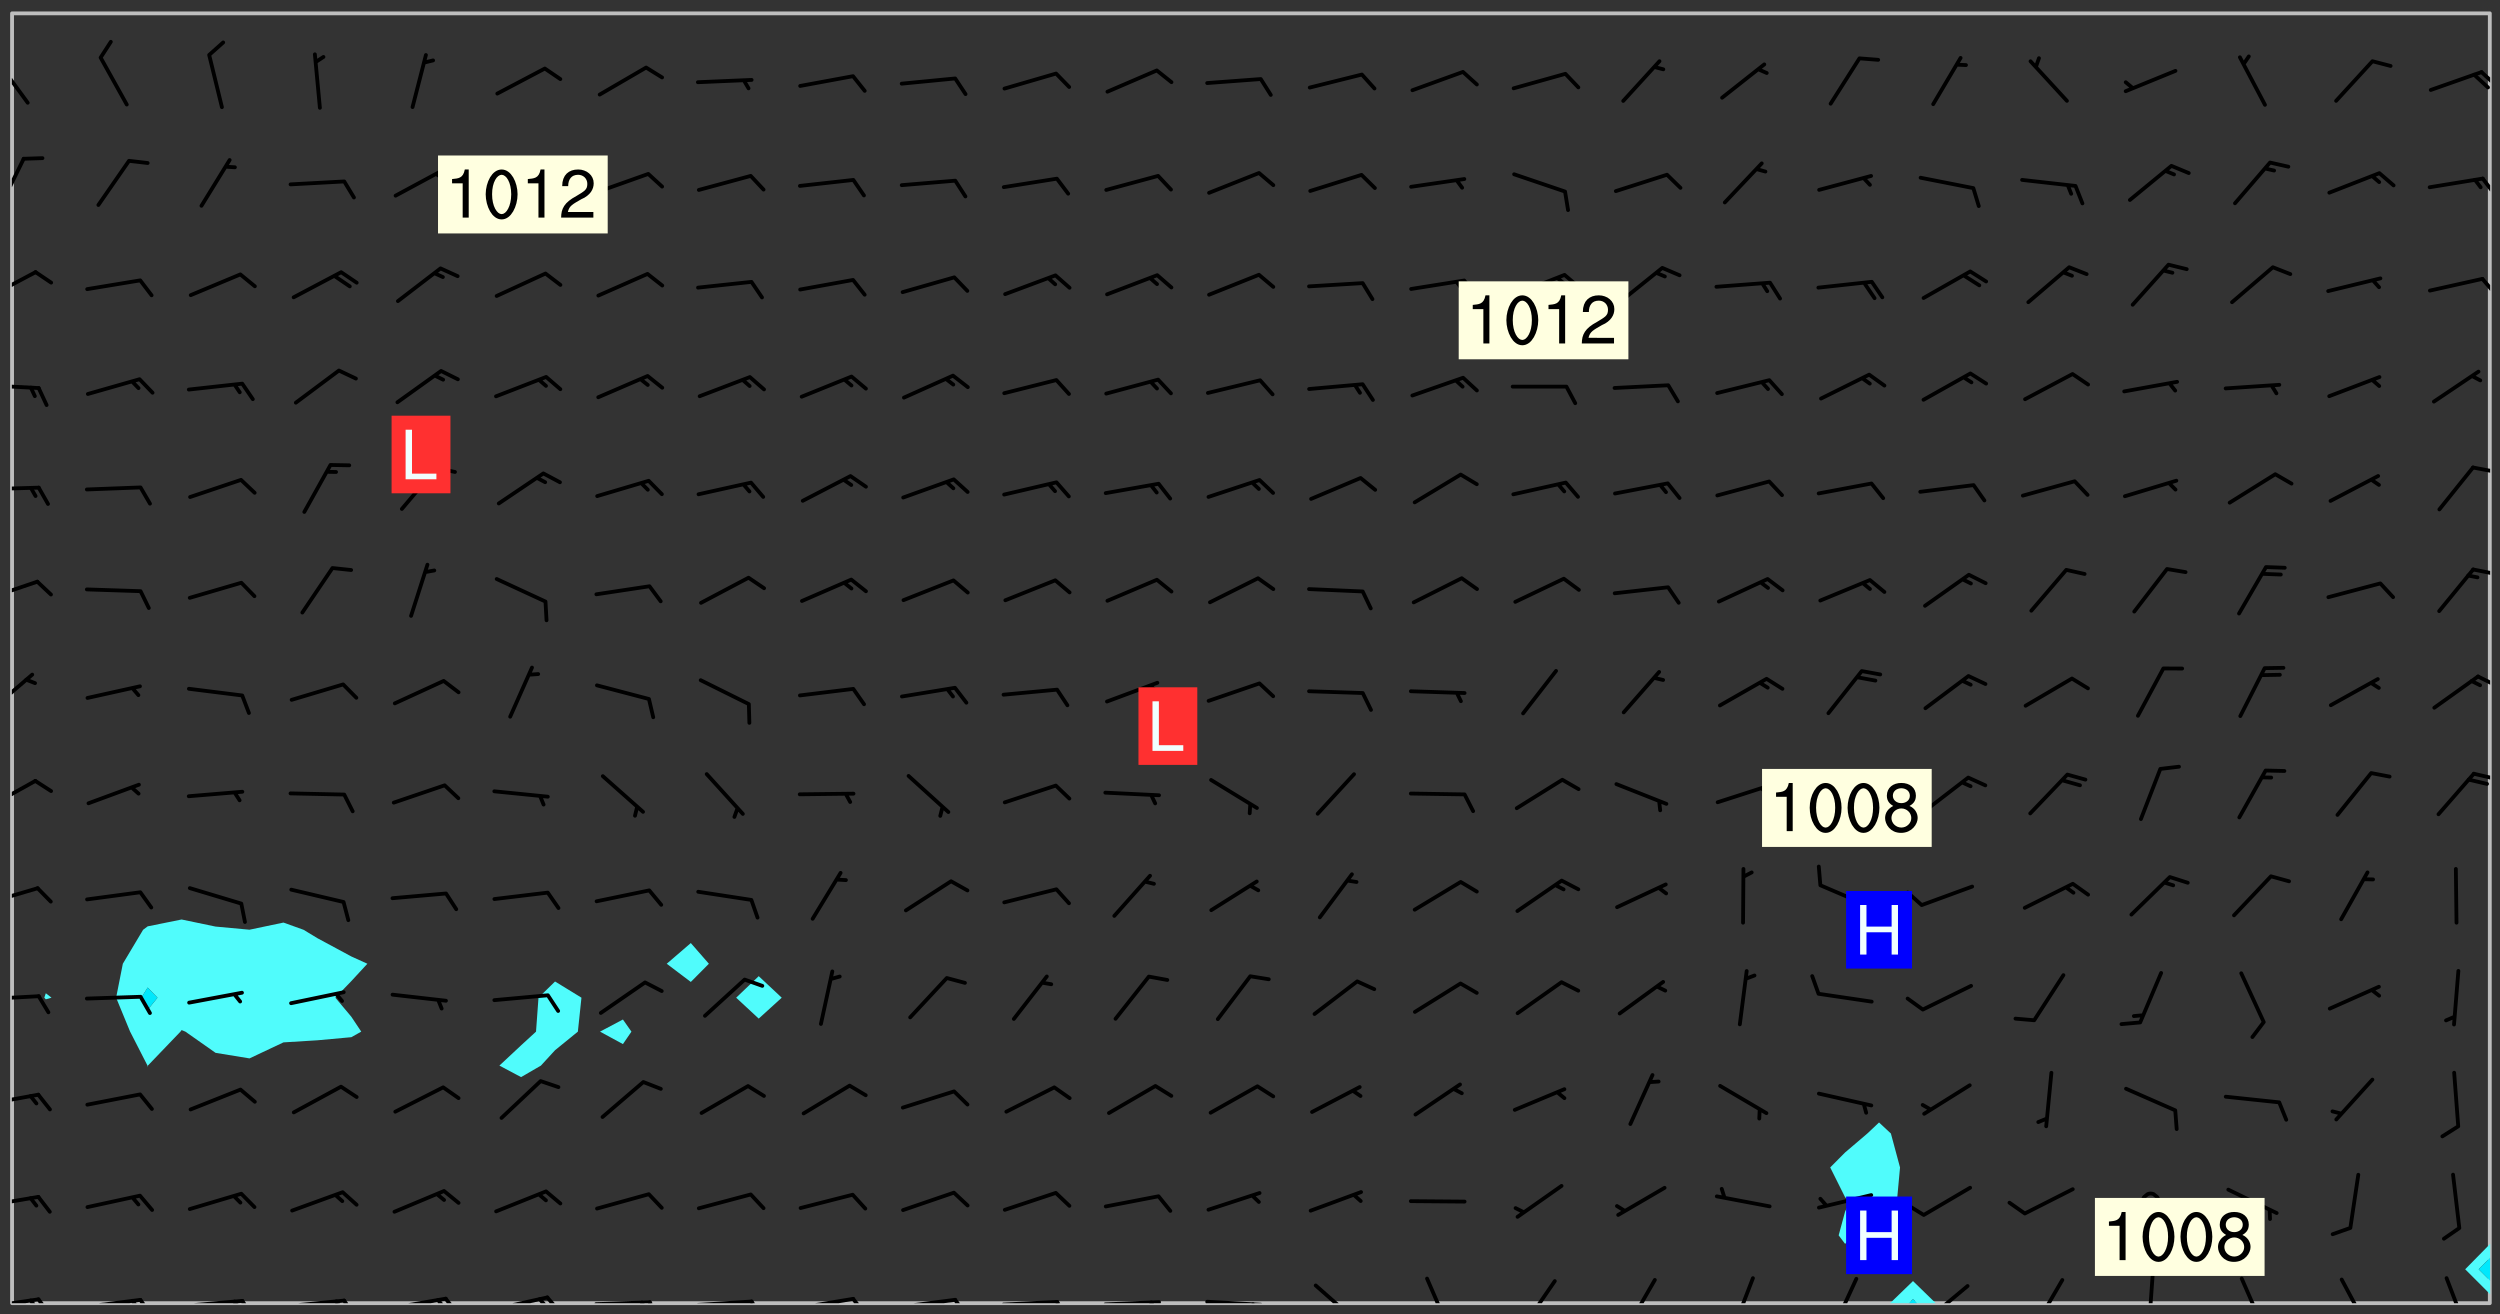 <svg xmlns="http://www.w3.org/2000/svg" role="img" xmlns:xlink="http://www.w3.org/1999/xlink" viewBox="142.45 309.95 326.84 171.84"><rect x="142.45" y="309.95" width="326.84" height="171.84" fill="#333333" stroke="none"/><defs><clipPath id="a"><path d="M144 311.672h1v168.656h-1zm0 0"/></clipPath><clipPath id="b"><path d="M144 311.672h324v168.656H144zm0 0"/></clipPath><clipPath id="c"><path d="M389 477h7v3.328h-7zm0 0"/></clipPath><clipPath id="d"><path d="M391 479h3v1.328h-3zm0 0"/></clipPath><clipPath id="e"><path d="M467 311.672h1V473h-1zm0 0"/></clipPath><clipPath id="f"><path d="M144 479h4v1.328h-4zm0 0"/></clipPath><clipPath id="g"><path d="M147 479h3v1.328h-3zm0 0"/></clipPath><clipPath id="h"><path d="M146 479h2v1.328h-2zm0 0"/></clipPath><clipPath id="i"><path d="M153 479h9v1.328h-9zm0 0"/></clipPath><clipPath id="j"><path d="M160 479h3v1.328h-3zm0 0"/></clipPath><clipPath id="k"><path d="M159 479h2v1.328h-2zm0 0"/></clipPath><clipPath id="l"><path d="M166 479h9v1.328h-9zm0 0"/></clipPath><clipPath id="m"><path d="M173 479h3v1.328h-3zm0 0"/></clipPath><clipPath id="n"><path d="M172 479h3v1.328h-3zm0 0"/></clipPath><clipPath id="o"><path d="M180 479h8v1.328h-8zm0 0"/></clipPath><clipPath id="p"><path d="M187 479h3v1.328h-3zm0 0"/></clipPath><clipPath id="q"><path d="M186 479h2v1.328h-2zm0 0"/></clipPath><clipPath id="r"><path d="M193 479h8v1.328h-8zm0 0"/></clipPath><clipPath id="s"><path d="M200 479h3v1.328h-3zm0 0"/></clipPath><clipPath id="t"><path d="M199 479h2v1.328h-2zm0 0"/></clipPath><clipPath id="u"><path d="M206 479h9v1.328h-9zm0 0"/></clipPath><clipPath id="v"><path d="M213 479h3v1.328h-3zm0 0"/></clipPath><clipPath id="w"><path d="M212 479h3v1.328h-3zm0 0"/></clipPath><clipPath id="x"><path d="M220 479h8v1.328h-8zm0 0"/></clipPath><clipPath id="y"><path d="M227 479h2v1.328h-2zm0 0"/></clipPath><clipPath id="z"><path d="M226 479h2v1.328h-2zm0 0"/></clipPath><clipPath id="A"><path d="M233 479h8v1.328h-8zm0 0"/></clipPath><clipPath id="B"><path d="M240 479h3v1.328h-3zm0 0"/></clipPath><clipPath id="C"><path d="M246 479h9v1.328h-9zm0 0"/></clipPath><clipPath id="D"><path d="M253 479h3v1.328h-3zm0 0"/></clipPath><clipPath id="E"><path d="M260 479h8v1.328h-8zm0 0"/></clipPath><clipPath id="F"><path d="M267 479h2v1.328h-2zm0 0"/></clipPath><clipPath id="G"><path d="M273 479h8v1.328h-8zm0 0"/></clipPath><clipPath id="H"><path d="M280 479h3v1.328h-3zm0 0"/></clipPath><clipPath id="I"><path d="M286 479h9v1.328h-9zm0 0"/></clipPath><clipPath id="J"><path d="M292 479h2v1.328h-2zm0 0"/></clipPath><clipPath id="K"><path d="M300 479h8v1.328h-8zm0 0"/></clipPath><clipPath id="L"><path d="M306 480h2v.328h-2zm0 0"/></clipPath><clipPath id="M"><path d="M314 477h6v3.328h-6zm0 0"/></clipPath><clipPath id="N"><path d="M328 476h5v4.328h-5zm0 0"/></clipPath><clipPath id="O"><path d="M341 477h5v3.328h-5zm0 0"/></clipPath><clipPath id="P"><path d="M355 477h5v3.328h-5zm0 0"/></clipPath><clipPath id="Q"><path d="M368 476h4v4.328h-4zm0 0"/></clipPath><clipPath id="R"><path d="M381 476h5v4.328h-5zm0 0"/></clipPath><clipPath id="S"><path d="M394 477h6v3.328h-6zm0 0"/></clipPath><clipPath id="T"><path d="M408 477h5v3.328h-5zm0 0"/></clipPath><clipPath id="U"><path d="M423 476h2v4.328h-2zm0 0"/></clipPath><clipPath id="V"><path d="M435 476h4v4.328h-4zm0 0"/></clipPath><clipPath id="W"><path d="M448 476h5v4.328h-5zm0 0"/></clipPath><clipPath id="X"><path d="M462 476h4v4.328h-4zm0 0"/></clipPath><clipPath id="Y"><path d="M144 466h4v2h-4zm0 0"/></clipPath><clipPath id="Z"><path d="M144 452h4v3h-4zm0 0"/></clipPath><clipPath id="aa"><path d="M144 439h4v2h-4zm0 0"/></clipPath><clipPath id="ab"><path d="M144 425h4v4h-4zm0 0"/></clipPath><clipPath id="ac"><path d="M144 411h4v5h-4zm0 0"/></clipPath><clipPath id="ad"><path d="M465 410h3v2h-3zm0 0"/></clipPath><clipPath id="ae"><path d="M144 397h3v6h-3zm0 0"/></clipPath><clipPath id="af"><path d="M466 398h2v2h-2zm0 0"/></clipPath><clipPath id="ag"><path d="M144 385h4v4h-4zm0 0"/></clipPath><clipPath id="ah"><path d="M465 384h3v2h-3zm0 0"/></clipPath><clipPath id="ai"><path d="M144 373h4v2h-4zm0 0"/></clipPath><clipPath id="aj"><path d="M465 370h3v2h-3zm0 0"/></clipPath><clipPath id="ak"><path d="M144 360h4v1h-4zm0 0"/></clipPath><clipPath id="al"><path d="M144 345h4v5h-4zm0 0"/></clipPath><clipPath id="am"><path d="M466 346h2v3h-2zm0 0"/></clipPath><clipPath id="an"><path d="M144 330h2v8h-2zm0 0"/></clipPath><clipPath id="ao"><path d="M466 333h2v3h-2zm0 0"/></clipPath><clipPath id="ap"><path d="M144 317h3v7h-3zm0 0"/></clipPath><clipPath id="aq"><path d="M466 319h2v3h-2zm0 0"/></clipPath><g id="ar" clip-path="url(#clip1)"><path fill="#fff" fill-opacity="0" fill-rule="evenodd" d="M0 0h1000v1000H0zm0 0"/><path fill="#d3d3d3" fill-opacity="0" fill-rule="evenodd" d="M162.152 355.867l-.234.293.059.234.117.172.176.234.293.348.113.059.117-.172.059-.234.176-.176.465-.176h.699l.234.293.289.816.059.176.176.23.352.234.699.699.172.176.234.348.234.41.289.582.41.465.23.234.234.176.117.23.176.293.172 1.164v.234l.059.289.059.117.117.117.348.41.117.172.176.176.176.234.117.172.172.352.059.234.234.406.234-.059-.176.176-.059.93h-.582l-.234-.113-.348.113-.117.117-.059.293-.059.176-.117.172-.465.293-.059.234-.059.113v.645l.059.172v.41l.059.059v.406l.059.406.117.176.059.059.23.641-.059.293v.699l-.059.582v.234l-.059.23-.055.352v1.922l.055.117h.426l-.367.117-.023.352.891 1.168 1.742.539 1.34.359v.539l.09.809.535.715 1.52.27.891-.086.09 1.164.535.18 1.16-.18 2.055-.984 1.16-.363 1.879-.176 1.695-.18-.18.719-1.516.086-1.25.09-.805.27-1.074.809.27.719.535.898-.18.625-.266.809.266 1.078.625.898.805.18 1.25-.18-.266.723.098.504.055.293v.172l.059.293v.406l.176.117.352.117h.406l.293-.176.113-.117.059-.117.117-.23.059-.176.352-.465.23-.176.176-.059.176.059.059.176.117.988.055.469.059.172.117.234.176.059.816.059h.289l.117.234.059.406.059.352v1.105l.117.293.117.348.289.699.176.352.582.754.352.176.172.059.469.234.641.465.348.234.293.176.293.055.23.062.816.348.293.176.113.172.352.352.117.176.523.641v.289l.059.352v.348l.059.352.059.289.117.059.172.059h.176l.582.234.176.117.176.289.176.234.113.234.293.23.117.117v.41l.059.055.289.234.234.117.059.117.117.172.059.117.23.234.059.176.234.059.117.059-.117.113-.059.117v.117l-.117.293-.117.289v.582l.176.117.117.059.059.117.117.117.113.059.176.348.059.352.059.406v.176l-.059.176-.117.699v.172l.117.176.293.293h.406l.176.117.117.172.117.293v.234h-.527l-.23-.234h-.234l-.176.059-.059.699.059.348.117.176.176.41.117.23.289.469.176.055h.523l.234.059.758.641.059.293v.234l.059.059.23.348v.352l-.117.172v.293l.293.289.293.176.172.059.293.176.293.117.582.406.289.234.293.176.219.16.016.012.23.176.641.523.176.234.117.176.176.176.113.172v.641l.117.176.469.117.582.117.234.059.23.113.293.117.113.059.586.352.289.172.176.062.176.055.176.059.699.352.289.176.234.055.289.176.234.117.641.406.293.117.172.059.234.059.41.059.23.059.234.117.059.172-.41.176.469.059.059.293.113.234.176.055.234.059.176.059.406.117.641.234.117.172.059.234v.176l-.059.117-.059.406.234.234.117.059.348.117.641.23.176.117.289.117.176.176.234.465.582 1.105.176.176.348.176.176.117.352.117 1.047.523.234.059.465.113.293.059.465.176.758.582.234.234.348.465.176.176.289.234.816.699.293.176.289.289.293.176.293.289.695.641.176.176.293.234.289.234.469.289.641.582.348.234.234.293.348.348.352.465.934.992.348.406.117.176.234.059.113.117.645.176.23.113.234.059.293.176.23.117.934.699.406.406.234.176.406.176.234.117.816.348.348.234.234.117.293.289.23.117.758.352.352.172.23.059.293.117.234.059.871.176h.816l.469.23.172.059.875.699.465.117.293.059.176.059.23.059.469.059.348.059.352.059.406.059h.293l.172.059v.23l.176.176h.293l.348.059.352.059.699.117h.641l.465-.234.293-.176.172-.117.41-.172.289-.176.934-.465.469-.293.523-.293.465-.172.465-.176 1.051-.465.289-.117.41-.117.289-.117.527-.176 1.516-.699.582-.348.289-.059.293-.059.348-.117.875-.23.352-.117h.113l.234-.059.875-.234.234-.059h.812l.352-.059.816-.117.172-.059.352-.055.293-.059.23-.059.816-.176.176-.059h.348l.234-.059.465-.117.758-.172.234-.059h.348l.41-.117.289-.059 1.285-.059h.289l.41-.059.23-.059h.176l.875-.117h.406l.41-.117h.348l.352-.113.871-.059h1.75l1.047.289.41.117.289.117.352.117.289.117 1.051.172.289.059h.293l.293.059.172.059.41.059.172.059.117.059h.117l.117.059.352.059h.113l.41.066 1.922.395 1.926.395 1.52.449 1.695.719 2.145.805 1.605-.719 1.43-.805 1.16-1.078 1.25-.449 3.035-.719 1.875-.359 2.145-1.348 2.234-1.254 2.5-1.258 1.695-.449 1.785-.18 1.16-.27.625.539 1.34-.27.715-.988.984-1.344.445-.18.805-.359 1.875-.539 1.785-.449 1.25-.27 1.16-.09 1.699-.09 1.961-.27 1.25-.09h.539l.625-.09h.891l2.145-.18 2.41-.18 2.59-.09 1.695.18 1.609.09 1.43.359 1.16.719 1.875.988 1.16 1.527.266.715.629.09.355.898.535.539.535 1.527 1.074.359h.535l-.805.535.09 1.707.715 2.695.891.805.895.988.715 1.258 1.785.539 1.52-.18.355 1.344 1.609-.805.98-.539.27.27.316-.215.219-.145.801.449.449-.359h.355l.535-.27.539-.719.535-.27.625-.988 1.16.449.84.371 1.395.617 1.695-.18h1.605l1.785.09.18-1.707.535-1.344.805.27.492.848.402.406-.09.539v.359l.715.449.711-.27h1.43l.359.988.445 1.258.715 1.344 1.25.629 1.695.629.715-.18.18-.539.98-.09.449.359.086 1.258-.266.629-.535.18v.539l.715.984.266.539.984.988.801 1.078-.266.359-.09.898-.625 2.332-.355 2.066-.09 1.793-.18.719-.09.539v1.438l-.98 1.883-.359 1.707-.535.898-.805 1.168-.266.539 2.055 1.254.086.359-.355.539-.09-.18v.809l.09 1.438-.445.715-1.074.094-.266.715.535.898.805.719 1.16.809 1.34.27.445.359-.355.449-1.789-.09-1.25-.449-.715-.719-.625-.09-.176 3.59-.188 1.309h89.359V311.703h-55.27v49.082l.762.125 3.289.543 2.023 2.836v2.754l2.352.332 2.348.332h4.051l-1.379 4.16-2.023.707-2.023.703-.543.344-2.594 1.617-.188.117-2.023-2.078-.73-2.742-2.672-2.078-1.375-3.5-.066-.082-1.957-2.672 2.75-1.418v-49.082H294.422v91.414l.117.031.133.012.074.074.105.047.09.059.086.059.09.059.297.297.059.09.031.117.027.117.016.137-.031.117-.059.09-.059.086-.043.105-.047.102-.027.121v.145l.176.27.148.148.074.086.074.074.043.105.062.09.059.086.043.105.059.09.047.102.043.105.059.086.117.18.074.074.062.086.059.09.043.105.059.09.059.086.062.09.059.09.043.102.117.18.074.074.059.086.074.074.09.059.105.047h.148l.133-.016.133.016.102-.047.074-.074.047-.102-.016-.133v-.148l-.047-.105-.027-.117-.047-.102-.027-.121-.043-.102-.062-.09-.043-.102-.043-.105-.031-.117-.016-.133-.012-.137.086-.059.059-.086.121-.031.043.105.016.133v.117l.059.102.059.09.09.059.148.148.059.09.043.105-.012.102.086.059.105.047.086.059.09.059.074.074-.117.027-.105.047-.086.059-.074.074-.059.09-.062.086-.027.121-.047.102-.043.105-.031.117-.012.133-.016.133v.148l.027.117.047.105.043.102.059.09.074.074.09.059.074.074.09.059.059.09.043.105.047.102.117.031.133.016h.148l.117-.031.105.043.043.105.047.102.027.121L299.5 410l.027.117.031.121.027.117.105.043.102.047.133-.016.148.148.062.086.074.074.07.074.09.062.105.043.102.043.117.031.137.016.117-.031.074-.074.027-.117-.012-.133-.031-.121-.027-.117.043-.105h.117l.09.062.117.027h.148l.133.016h.148l.133.016.133-.016h.148l.133-.016.133-.012.137.012.117-.027.133-.016.191-.059-.059.176-.016.133-.027.121-.016.133-.059.086-.133.016-.105.047-.105.043-.117.031-.117.027-.266.031h-.148l-.133.016-.074.074.059.086.148.148.117.18.074.07.09.062.09.059.086.059.09.059.102.043.105.062.105.043.086.059.105.047.102.043.18.117.059.09-.043.102-.047.105.016.133.223.223.059.09.043.102.031.121.043.102.016.133.031.117.012.137.031.117.148.148.102.043.105.043.117.031.133.016.137.016h.117l.117-.031.09-.059.043-.105.047-.102.043-.105.031-.117.012-.133v-.148l-.012-.133-.016-.133-.031-.117-.043-.105-.047-.105-.043-.102-.043-.105-.016-.133.016-.133.027-.117.031-.117.027-.121.047-.102.09-.059.086-.062.074-.074.09-.059.223-.223.059-.086.074-.074.117-.18.059-.086v-.148l-.074-.074-.102-.047-.105-.043-.102-.043-.059-.09-.047-.105-.027-.117.09-.059.117-.031.102-.043.18-.117.148-.148.012-.133-.012-.105-.09-.059-.133.016h-.148l-.133.016-.133-.016-.121-.031-.086-.059-.074-.074-.059-.09-.062-.086-.117-.18-.059-.086.031-.121.086-.059.121-.031.059-.086v-.121l-.031-.117-.059-.09-.059-.086-.047-.105-.027-.117-.016-.133.059-.09.074-.074.09-.059.117-.18.074-.074.059-.086.148-.148.121-.031.133-.016.133.016.074.074.043.105.016.133-.031.117-.117.031-.133.012-.148.148-.043.105-.047.102-.027.121-.031.117v.148l.031.117.043.105.059.09.074.07.074.074.117.031.121.027.117-.027.133-.016h.117l.09.059.074.074.047.105.059.086.102.047.133.016.105.043.086.059-.012.105-.074.074-.18.117-.059.09-.09.059-.07.074-.074.074-.062.09-.027.117-.016.133.016.133-.016.133v.148l.016.133.027.117.031.121.074.074.09.059.086.059.09.059.117.031v.086l-.102.047-.09.059-.266.031-.117.027h-.148l-.105.043-.102.047-.059.09-.062.234-.012.133-.031.121-.016.133v.293l-.012.133.012.137.016.133.133.016.133.012.121.031.086.059.074.074.047.105.043.102.016.133v.445l-.016.133v.445l.031.266.027.117.016.133.031.117.086.211.031.266v.148l-.031.117-.027.117-.031.121-.027.117-.031.117-.031.121-.012.133-.016.133.09.059.117-.031.102.016.047.105-.031.266v.441l-.043.105-.047.105-.043.102-.043.105-.059.086-.031.121-.043.117-.031.117-.016.133.016.133.059.09.105.047.086.059.059.086-.012.137-.031.117-.043.102v.445l-.016.133v.148l-.031.117-.043.105-.027.117-.047.105-.043.102-.031.121-.027.117-.031.133-.031.117-.027.117-.043.105-.031.117-.031.121-.012.133-.016.133v.297l.027.117v.148l.047.398.027.117.059.09.121.031h.148l.133-.016.059.09v.117l-.059.09-.09.059-.102.043-.105.047-.09.059-.086.059-.137.016-.117-.031-.133-.016-.102.047-.062.086-.012.137-.016.133-.031.117-.027.117-.016.133-.031.121v.297l.016.133.031.117v.148l.012.133v.148l-.027.117-.047.102-.027.121-.031.117-.059.09-.074.074-.102.043-.105.047-.117.027-.121.031-.102-.047.059-.086.105-.047.027-.117.031-.117.027-.121.031-.117v-.148l.016-.133-.031-.117-.043-.105-.105.016-.074.074-.102.043-.09.062-.074.074-.043.102-.016.133-.031.117L304.25 426l-.031.117-.027.117-.031.121-.027.117-.031.117-.043.105-.09.059h-.09l-.117-.031-.031-.086.016-.137-.031-.117v-.148l-.012-.133v-.148l-.062-.234-.027-.121-.043-.102-.047-.105-.059-.086-.059-.09-.043-.105-.062-.086-.148-.148-.07-.074-.105-.047-.105-.043-.102-.043-.297-.297-.09-.074-.086-.059-.105-.043-.09-.062-.086-.059-.105-.043-.09-.059-.086-.062-.074-.07-.105-.047-.086-.059-.105-.043-.09-.062-.102-.043-.105-.043-.086-.059-.105-.047-.105-.043-.102-.047-.09-.059-.102-.043-.105-.043-.09-.062-.117-.027-.133-.016-.133.016H299.75l-.133.016-.117-.031-.09-.059-.074-.074-.09-.059-.102-.047h-.148l-.121-.027-.102-.043-.074-.074-.117-.18-.09-.059-.102-.043-.09-.062-.105-.043-.09-.059-.086-.059-.105-.047-.059-.086-.059-.09-.043-.105-.047-.102-.074-.074-.086-.059-.074-.074-.09-.059-.223-.223-.043-.105-.031-.266.105-.043h.145l.105.043.074.074.09.059.086.059.105.047.09.059.148.148.07.074.148.148.062.086.074.074.086.059.074.074.09.062.09.059.086.059.27.176.102.047.105.043.102.043.047-.074.059-.086.074-.074.07-.074.105.043.074.074.059.09.043.102.047.105.043.105.121.027.117-.027.074-.09.043-.105.059-.09.074-.074.105-.043.117-.027.133.012.09.059.148.148.059.09.043.105.047.102.043.105.043.102.105.047.105.043.133.016.086-.059.059-.09.074-.074.105-.043.117.027.105.047.102.043.105.043.102.047.18.117v.117l-.016.133.016.133.016.137.059.086.102.047.121.027.117.031h.148l.117-.031.059-.09.18-.117.059-.09.074-.074.059-.086.117-.18.18-.117.117.031.09.059.043.074-.016.133v.117l.09.059h.148l.133-.016.133-.012.266-.031.105-.043.117-.031.121-.027.074-.074.07-.074.062-.09-.016-.105-.047-.102-.102-.043-.105-.016-.117.027-.266.031h-.148l-.074-.074-.09-.059-.117-.031-.117-.027-.133-.016h-.148l-.133.016h-.297l-.105-.047-.148-.148-.043-.102-.059-.09.223-.223.086-.059.105-.043.117-.031.133-.016.133.016.137.016.102.043.133-.012.09-.062.102-.043.062-.09-.047-.102-.09-.059-.117-.031-.102-.043-.059-.09-.062-.09v-.117l.016-.133.105-.047.074-.07v-.121l-.09-.059-.031-.117.09-.059.074-.074.043-.105.059-.09.047-.102.016-.133v-.148l-.047-.105-.043-.102-.09-.059-.133-.016-.102-.043-.137-.016-.117-.031h-.445l-.133-.016-.133-.012-.133-.016-.117-.031h-.148l-.133-.016-.133-.012-.266-.031-.121-.043-.086-.059-.074-.074v-.148l.012-.133.105-.047.102-.043.133-.016h.152l.133-.016h.293l.121.031.102.043.09.059.234.062.121-.047.09-.059.102-.043.133-.016.105.043.102.047.133.012.121-.027h.145l.121-.031.117-.027.105-.047.074-.074.086-.059.148-.148.059-.086.047-.105.027-.117.016-.105-.102-.043-.09-.059-.117-.031-.105-.043-.09-.062-.074-.086-.074-.074-.102-.043-.105-.047-.102-.043-.059-.09-.047-.102-.086-.211-.062-.086-.059-.09-.074-.074-.086-.059h-.27l-.117.031-.09.059-.102.043-.133.016-.105-.016-.027-.117-.062-.09-.117-.031-.102-.043-.148-.148-.031-.117-.016-.105.074-.074.18-.117.117-.027.117-.031.137.016.102.043.105.043.102.047.105.043.117.031.133.016.117.027.133.016.105-.016.09-.059-.074-.074-.105-.043-.074-.074-.074-.09-.148-.148-.086-.059-.09-.059-.074-.074-.09-.059-.102-.047-.121-.027-.102-.047-.105-.043-.117-.031-.102-.043-.121-.031h-.148l-.117.031-.105.043-.086.062-.18.117-.086.059-.09.059-.105.047-.086.059-.105.043-.102.043-.105.047-.074.074-.059.09-.059.086-.047.105-.059.086-.074.074-.133-.012-.117-.031h-.117l-.074.074-.09.059-.074.074-.09.059-.086.059-.105.047-.102.043-.137.016-.102-.043-.148-.148-.105-.047h-.086l-.105.047-.102.043-.121.031-.117-.031-.074-.074v-.117l.031-.121.074-.07.059-.09.074-.074.117-.031.105-.043h.293l.133-.016.137-.016.102-.043.09-.059.102-.047.09-.059.133-.012.09.059.133.012.09-.059.086-.059.105-.043.09-.059.086-.062.09-.059.148-.148.059-.086.059-.09.105-.043.133-.016.117.027.121.031.059-.059.059-.09.031-.266.027-.117.105.012.133.016.102-.043.09-.059.059-.09.074-.074.059-.09.047-.102.012-.133-.012-.133-.047-.105-.148-.148-.059-.09-.059-.086-.043-.105v-.445l.016-.133v-.148l.012-.133-.059-.059-.09.059-.102-.043-.18-.117-.086-.059-.062-.09-.059-.09-.074-.074-.086-.059-.121.031-.102.012-.105.047-.086.059-.105.043-.148.148-.09.059-.086.059-.09.062-.105.043-.133.016v-.121l.105-.043.117-.031.074-.07.043-.105v-.148l-.027-.117-.148-.148-.133-.016h-.148l-.117.031-.105.043-.102.043-.09.062-.117.027-.074-.074.012-.133-.043-.102-.043-.105-.09-.059-.117.027-.121.031-.117.031-.102.043-.121.031-.102.043-.105.043-.09.059-.102.016v-.117l.016-.133-.059-.09-.074.043-.148.148-.059.09-.074.074-.047.105-.043.102-.074.074-.059.09-.074.074-.059.086-.074.074-.09.062-.074.07-.074.074-.102.016-.133.016-.105-.043v-.121l.148-.148.043-.102.059-.09.047-.102.043-.105.059-.09.031-.117.043-.102.031-.121.027-.117.047-.105.043-.102.043-.105.074-.07.09-.062.09-.059.102-.043h.297l.266-.031.105-.043-.074-.074-.117-.031-.105-.043-.09-.059-.102-.047-.09-.059-.102-.043-.105-.043-.09-.062-.086-.059-.105-.043-.102-.043-.121-.031-.117-.031-.102-.043L297.5 410.25l-.102-.043-.09-.059-.043-.105-.016-.133.102-.043.133-.016.137.016.133-.016.102-.043.059-.09.016-.105-.09-.059-.074-.074-.102-.043-.09-.059-.148-.148-.043-.105-.016-.133v-.293l-.059-.09-.09-.059-.074-.074-.043-.105-.031-.117-.059-.09-.074-.074-.117-.027-.074-.074-.09-.059-.09-.062-.086-.059-.074-.074-.059-.086-.047-.105-.086-.059-.148-.148-.195-.059-.133.016-.102.043-.074.074-.047.102-.043.105-.059.09-.059.086-.297.297-.09.059h-.086l-.062-.086-.043-.105.031-.117.059-.09.027-.117-.012-.133-.09-.062-.105.047-.117.027-.117.031-.27.176-.102.047-.117.027-.105.047-.09.059-.102.043-.059-.086-.047-.105.016-.133.047-.105.07-.074.074-.07.059-.09v-.148l-.043-.105h-.238l-.102.047-.031.117-.027.117-.031.121-.074.043-.133.016-.074-.047-.043-.102-.043-.105-.047-.102-.043-.105-.121.031-.102.043-.133.016-.117.031-.105.043-.09.059-.102.047-.121.027-.133.016-.102-.043-.059-.09-.047-.105-.043-.102-.043-.105v-.117l.059-.09.086-.059.18-.117.102-.047.105-.043.105-.059.102-.043.09-.062.102-.043.105-.059.102-.047.09-.059.105-.043.102-.043.09-.062.102-.043.137-.016.117.031.102.043.121.031.102.043.105.047.102.043.105.043.102.047.105.043.102.043.105.047.086.059.105.043.117.031.105.043.102.047.09.059.105.043.102.043.105.047.117.027.102.047.121.027h.148l.086-.059.016-.102.059-.09-.027-.117-.074-.074-.117-.18-.074-.074-.09-.074-.18-.117-.086-.059-.105-.043-.102-.047-.27-.176-.059-.09-.074-.074-.059-.09-.043-.102-.031-.117-.016-.137v-.562l-.012-.133-.016-.133-.031-.117-.016-.133-.012-.133-.031-.121-.223-.223-.059-.086-.016-.105.031-.117.133-.016v-91.414H172.992v1.453l-.059.234-.352 1.051-.172.523-.117.348-.176.41-.117.172-.234.293-.23.059h-.352l-.117.059-.23.406v.293l.117.176.23.23.117.234.641.758.293.465.176.234.23.352.234.348.641.816.176.465.172.41.117.695.176.469.117 1.398.059.465v.875l.117 1.047v4.781l-.059.465-.352 1.281-.176.523-.113.41-.352.93L172.934 336l-.234.582-.117.176-.172.348-.176.406-.352.816-.059.293-.113.293-.117.289-.059.176-.117.875-.059.406-.059.117-.059.176-.059.172-.23.527-.117.172v.234l-.117.234-.059.172-.176.586v.289l-.059.176v.293l-.059.113-.059.527v.172l-.055.234v2.621l-.176.816-.117.176-.176.234-.117.172-.113.234-.586.934-.23.289-.293.465-.176.234-.289.352-.352.699-.113.23-.176.41-.176.23-.406.527-.816.699-.293.172-.289.234-.176.117-.176.176-.523.406-.527.176-.172.176-.234.055-.641.176h-.758m12.211 31.023l-1.074.449.359.895 1.25-.715.445-.539-.98-.09"/><path fill="#d3d3d3" fill-opacity="0" fill-rule="evenodd" d="M201.508 416.598h-.895l.449.629.98.359.805-.09.445-.988-.176.09-.715-.355-.895.355m154.621 59.07l-.059-.523v-.293l.113-.293.059-.23.469-.469h.113l.117-.113.117-.059h.176l.234-.059h.348l.234.059.117.059.23.172.059.176.117.582v.293l-.117.176-.172.289-.176.176-.527.523-.23.234-.117.059h-.176l-.117-.059-.406-.293-.176-.117-.117-.059-.059-.113-.055-.117m6.641-10.957l-.059-.172v-1.109l.059-.172.176-.059.172-.059h.176l.234-.059.117.059.059.699-.059.172-.117.176-.117.059-.234.523-.113.059h-.234l-.059-.117m9.613-14.391l-.117-.176v-.699l.293-.875.117-.172.176-.352.113-.23.117-.293.352-.758.117-.23.172-.234h.176l.117-.059h.641l.117.059.234.234.172.113.352.293.117.117.113.176v.113l.117.059.117.117v.699l-.059.176v.23l-.059.176-.348 1.051-.117.23-.117.234-.117.059-.23.234-.641.289h-.875l-.41-.117-.641-.465"/><path fill="none" stroke="#bebebe" stroke-linecap="round" stroke-linejoin="round" stroke-miterlimit="10" stroke-width=".5" d="M467.957 311.695H144.027v168.625h323.93v-168.625"/><g clip-path="url(#a)"><path fill="#fff" fill-opacity="0" fill-rule="evenodd" d="M144 475.891v4.438h.004H144V311.672h.004H144v164.219"/></g><g clip-path="url(#b)"><path fill="#fff" fill-opacity="0" fill-rule="evenodd" d="M144.004 480.328V311.672h4.434v128.129l-.195.582.195.215.746-.215-.746-.582v-128.129h17.754v118.488l-4.438.898-.598.449-2.648 4.438-.879 4.438 1.828 4.438 2.273 4.441.023.23.027-.23 4.262-4.441.148-.203.492.203 3.945 2.773 4.438.727 4.441-2.094 4.438-.273 4.438-.406 1.293-.727-1.293-1.941-2.094-2.496 2.094-2.172 2.094-2.266-2.094-.949-4.438-2.391-1.809-1.098-2.629-.945-4.441.934-4.438-.41-4.438-.926V311.672h48.824v126.594l-2.164 2.117-.324 4.438-1.953 1.793-2.836 2.648 2.836 1.504 2.594-1.504 1.848-2.012L218 444.82l.469-4.438-3.453-2.117V311.672h8.875v131.562l-2.996 1.586 2.996 1.629 1.113-1.629-1.113-1.586v-131.562h8.875v121.566l-3.148 2.707 3.148 2.379 2.363-2.379-2.363-2.707v-121.566h8.879V437.566l-2.949 2.816 2.949 2.734 3.008-2.734-3.008-2.816V311.672h146.465v145.023l-1.527 1.441-2.91 2.48-1.945 1.957 1.945 3.898.613.543-.613 1.336-.84 3.102.84 1.113 1.184-1.113 3.254-2.246 2.336-2.191.41-4.441-1.195-4.438-1.551-1.441V311.672h79.887v160.91l-3.258 3.309 3.258 3.258v1.18h-72.473l-2.977-2.898-2.996 2.898H144.004"/></g><path fill="#50fcfc" fill-rule="evenodd" d="M148.438 440.598l-.195-.215.195-.582.746.582-.746.215m11.02 4.223l-1.828-4.438.879-4.438 2.648-4.438.598-.449v7.996l-.828 1.328.828 1.582 1.285-1.582-1.285-1.328v-7.996l4.438-.898 4.438.926 4.438.41 4.441-.934 2.629.945 1.809 1.098 4.438 2.391 2.094.949-2.094 2.266-2.094 2.172 2.094 2.496 1.293 1.941-1.293.727-4.438.406-4.438.273-4.441 2.094-4.438-.727-3.945-2.773-.492-.203-.148.203-4.262 4.441-.027.23-.023-.23-2.273-4.441"/><path fill="#00e8fc" fill-rule="evenodd" d="M161.754 441.965l-.828-1.582.828-1.328 1.285 1.328-1.285 1.582"/><path fill="#50fcfc" fill-rule="evenodd" d="M210.574 450.766l-2.836-1.504 2.836-2.648 1.953-1.793.324-4.438 2.164-2.117 3.453 2.117-.469 4.438-2.984 2.43-1.848 2.012-2.594 1.504m13.316-4.316l-2.996-1.629 2.996-1.586 1.113 1.586-1.113 1.629m8.875-8.125l-3.148-2.379 3.148-2.707 2.363 2.707-2.363 2.379m8.879 4.793l-2.949-2.734 2.949-2.816 3.008 2.816-3.008 2.734m142.027 23.355l-1.945-3.898 1.945-1.957 2.91-2.48 1.527-1.441 1.551 1.441 1.195 4.438-.41 4.441-2.336 2.191-3.254 2.246-1.184 1.113-.84-1.113.84-3.102.613-1.336-.613-.543"/><g clip-path="url(#c)"><path fill="#50fcfc" fill-rule="evenodd" d="M389.551 480.328h2.441l.555-.535.551.535h2.426l-2.977-2.898-2.996 2.898"/></g><g clip-path="url(#d)"><path fill="#00e8fc" fill-rule="evenodd" d="M391.992 480.328l.555-.535.551.535h-1.105"/></g><path fill="#50fcfc" fill-rule="evenodd" d="M467.996 479.148l-3.258-3.258 3.258-3.309v1.793l-1.492 1.516 1.492 1.492v1.766"/><path fill="#00e8fc" fill-rule="evenodd" d="M467.996 477.383l-1.492-1.492 1.492-1.516v3.008"/><path fill="#50fcfc" fill-rule="evenodd" d="M467.996 477.383v1.766l.004.004v-1.766l-.004-.004"/><path fill="#00e8fc" fill-rule="evenodd" d="M467.996 474.375v3.008l.004.004v-3.016l-.004.004"/><path fill="#50fcfc" fill-rule="evenodd" d="M467.996 472.582v1.793l.004-.004v-1.793l-.004.004"/><g clip-path="url(#e)"><path fill="#fff" fill-opacity="0" fill-rule="evenodd" d="M467.996 311.672H468v160.906-160.906h-.004"/></g><g clip-path="url(#f)"><path fill="none" stroke="#000" stroke-linecap="round" stroke-linejoin="round" stroke-miterlimit="10" stroke-width=".5" d="M147.477 479.82l-6.953 1.02"/></g><g clip-path="url(#g)"><path fill="none" stroke="#000" stroke-linecap="round" stroke-linejoin="round" stroke-miterlimit="10" stroke-width=".5" d="M147.477 479.82l1.453 1.977"/></g><g clip-path="url(#h)"><path fill="none" stroke="#000" stroke-linecap="round" stroke-linejoin="round" stroke-miterlimit="10" stroke-width=".5" d="M146.465 479.969l.727.988"/></g><g clip-path="url(#i)"><path fill="none" stroke="#000" stroke-linecap="round" stroke-linejoin="round" stroke-miterlimit="10" stroke-width=".5" d="M160.801 479.891l-6.973.879"/></g><g clip-path="url(#j)"><path fill="none" stroke="#000" stroke-linecap="round" stroke-linejoin="round" stroke-miterlimit="10" stroke-width=".5" d="M160.801 479.891l1.414 2.004"/></g><g clip-path="url(#k)"><path fill="none" stroke="#000" stroke-linecap="round" stroke-linejoin="round" stroke-miterlimit="10" stroke-width=".5" d="M159.785 480.016l.707 1.004"/></g><g clip-path="url(#l)"><path fill="none" stroke="#000" stroke-linecap="round" stroke-linejoin="round" stroke-miterlimit="10" stroke-width=".5" d="M174.129 480.023l-7 .609"/></g><g clip-path="url(#m)"><path fill="none" stroke="#000" stroke-linecap="round" stroke-linejoin="round" stroke-miterlimit="10" stroke-width=".5" d="M174.129 480.023l1.336 2.059"/></g><g clip-path="url(#n)"><path fill="none" stroke="#000" stroke-linecap="round" stroke-linejoin="round" stroke-miterlimit="10" stroke-width=".5" d="M173.113 480.113l.668 1.027"/></g><g clip-path="url(#o)"><path fill="none" stroke="#000" stroke-linecap="round" stroke-linejoin="round" stroke-miterlimit="10" stroke-width=".5" d="M187.441 479.984l-6.992.688"/></g><g clip-path="url(#p)"><path fill="none" stroke="#000" stroke-linecap="round" stroke-linejoin="round" stroke-miterlimit="10" stroke-width=".5" d="M187.441 479.984l1.359 2.043"/></g><g clip-path="url(#q)"><path fill="none" stroke="#000" stroke-linecap="round" stroke-linejoin="round" stroke-miterlimit="10" stroke-width=".5" d="M186.426 480.086l.68 1.02"/></g><g clip-path="url(#r)"><path fill="none" stroke="#000" stroke-linecap="round" stroke-linejoin="round" stroke-miterlimit="10" stroke-width=".5" d="M200.723 479.734l-6.926 1.191"/></g><g clip-path="url(#s)"><path fill="none" stroke="#000" stroke-linecap="round" stroke-linejoin="round" stroke-miterlimit="10" stroke-width=".5" d="M200.723 479.734l1.504 1.938"/></g><g clip-path="url(#t)"><path fill="none" stroke="#000" stroke-linecap="round" stroke-linejoin="round" stroke-miterlimit="10" stroke-width=".5" d="M199.715 479.906l.75.969"/></g><g clip-path="url(#u)"><path fill="none" stroke="#000" stroke-linecap="round" stroke-linejoin="round" stroke-miterlimit="10" stroke-width=".5" d="M214.008 479.574l-6.863 1.512"/></g><g clip-path="url(#v)"><path fill="none" stroke="#000" stroke-linecap="round" stroke-linejoin="round" stroke-miterlimit="10" stroke-width=".5" d="M214.008 479.574l1.59 1.867"/></g><g clip-path="url(#w)"><path fill="none" stroke="#000" stroke-linecap="round" stroke-linejoin="round" stroke-miterlimit="10" stroke-width=".5" d="M213.008 479.793l.797.934"/></g><g clip-path="url(#x)"><path fill="none" stroke="#000" stroke-linecap="round" stroke-linejoin="round" stroke-miterlimit="10" stroke-width=".5" d="M227.402 480.207l-7.023.242"/></g><g clip-path="url(#y)"><path fill="none" stroke="#000" stroke-linecap="round" stroke-linejoin="round" stroke-miterlimit="10" stroke-width=".5" d="M227.402 480.207l1.227 2.125"/></g><g clip-path="url(#z)"><path fill="none" stroke="#000" stroke-linecap="round" stroke-linejoin="round" stroke-miterlimit="10" stroke-width=".5" d="M226.379 480.242l.613 1.062"/></g><g clip-path="url(#A)"><path fill="none" stroke="#000" stroke-linecap="round" stroke-linejoin="round" stroke-miterlimit="10" stroke-width=".5" d="M240.711 480.105l-7.012.445"/></g><g clip-path="url(#B)"><path fill="none" stroke="#000" stroke-linecap="round" stroke-linejoin="round" stroke-miterlimit="10" stroke-width=".5" d="M240.711 480.105L242 482.195"/></g><g clip-path="url(#C)"><path fill="none" stroke="#000" stroke-linecap="round" stroke-linejoin="round" stroke-miterlimit="10" stroke-width=".5" d="M253.988 479.758l-6.934 1.141"/></g><g clip-path="url(#D)"><path fill="none" stroke="#000" stroke-linecap="round" stroke-linejoin="round" stroke-miterlimit="10" stroke-width=".5" d="M253.988 479.758l1.488 1.949"/></g><g clip-path="url(#E)"><path fill="none" stroke="#000" stroke-linecap="round" stroke-linejoin="round" stroke-miterlimit="10" stroke-width=".5" d="M267.32 479.883l-6.969.891"/></g><g clip-path="url(#F)"><path fill="none" stroke="#000" stroke-linecap="round" stroke-linejoin="round" stroke-miterlimit="10" stroke-width=".5" d="M267.32 479.883l1.418 2.004"/></g><g clip-path="url(#G)"><path fill="none" stroke="#000" stroke-linecap="round" stroke-linejoin="round" stroke-miterlimit="10" stroke-width=".5" d="M280.66 480.156l-7.02.344"/></g><g clip-path="url(#H)"><path fill="none" stroke="#000" stroke-linecap="round" stroke-linejoin="round" stroke-miterlimit="10" stroke-width=".5" d="M280.66 480.156l1.258 2.105"/></g><g clip-path="url(#I)"><path fill="none" stroke="#000" stroke-linecap="round" stroke-linejoin="round" stroke-miterlimit="10" stroke-width=".5" d="M293.977 480.184l-7.02.293"/></g><g clip-path="url(#J)"><path fill="none" stroke="#000" stroke-linecap="round" stroke-linejoin="round" stroke-miterlimit="10" stroke-width=".5" d="M292.953 480.227l.621 1.059"/></g><g clip-path="url(#K)"><path fill="none" stroke="#000" stroke-linecap="round" stroke-linejoin="round" stroke-miterlimit="10" stroke-width=".5" d="M307.289 480.523l-7.016-.391"/></g><g clip-path="url(#L)"><path fill="none" stroke="#000" stroke-linecap="round" stroke-linejoin="round" stroke-miterlimit="10" stroke-width=".5" d="M306.27 480.469l.512 1.113"/></g><g clip-path="url(#M)"><path fill="none" stroke="#000" stroke-linecap="round" stroke-linejoin="round" stroke-miterlimit="10" stroke-width=".5" d="M319.73 482.652l-5.27-4.645"/></g><g clip-path="url(#N)"><path fill="none" stroke="#000" stroke-linecap="round" stroke-linejoin="round" stroke-miterlimit="10" stroke-width=".5" d="M331.809 483.555l-2.793-6.449"/></g><g clip-path="url(#O)"><path fill="none" stroke="#000" stroke-linecap="round" stroke-linejoin="round" stroke-miterlimit="10" stroke-width=".5" d="M341.734 483.223l3.984-5.789"/></g><g clip-path="url(#P)"><path fill="none" stroke="#000" stroke-linecap="round" stroke-linejoin="round" stroke-miterlimit="10" stroke-width=".5" d="M355.285 483.371l3.512-6.086"/></g><g clip-path="url(#Q)"><path fill="none" stroke="#000" stroke-linecap="round" stroke-linejoin="round" stroke-miterlimit="10" stroke-width=".5" d="M369.094 483.605l2.527-6.555"/></g><g clip-path="url(#R)"><path fill="none" stroke="#000" stroke-linecap="round" stroke-linejoin="round" stroke-miterlimit="10" stroke-width=".5" d="M382.203 483.52l2.938-6.383"/></g><g clip-path="url(#S)"><path fill="none" stroke="#000" stroke-linecap="round" stroke-linejoin="round" stroke-miterlimit="10" stroke-width=".5" d="M394.289 482.578l5.395-4.5"/></g><g clip-path="url(#T)"><path fill="none" stroke="#000" stroke-linecap="round" stroke-linejoin="round" stroke-miterlimit="10" stroke-width=".5" d="M408.531 483.363l3.539-6.07"/></g><g clip-path="url(#U)"><path fill="none" stroke="#000" stroke-linecap="round" stroke-linejoin="round" stroke-miterlimit="10" stroke-width=".5" d="M423.367 483.832l.5-7.008"/></g><g clip-path="url(#V)"><path fill="none" stroke="#000" stroke-linecap="round" stroke-linejoin="round" stroke-miterlimit="10" stroke-width=".5" d="M438.34 483.547l-2.816-6.438"/></g><g clip-path="url(#W)"><path fill="none" stroke="#000" stroke-linecap="round" stroke-linejoin="round" stroke-miterlimit="10" stroke-width=".5" d="M451.902 483.43l-3.309-6.199"/></g><g clip-path="url(#X)"><path fill="none" stroke="#000" stroke-linecap="round" stroke-linejoin="round" stroke-miterlimit="10" stroke-width=".5" d="M464.82 483.609l-2.516-6.562"/></g><g clip-path="url(#Y)"><path fill="none" stroke="#000" stroke-linecap="round" stroke-linejoin="round" stroke-miterlimit="10" stroke-width=".5" d="M147.465 466.426l-6.93 1.176"/></g><path fill="none" stroke="#000" stroke-linecap="round" stroke-linejoin="round" stroke-miterlimit="10" stroke-width=".5" d="M147.465 466.426l1.496 1.945m-2.504-1.773l.746.973m13.547-1.305l-6.867 1.496m6.867-1.496l1.586 1.871m-2.586-1.652l.793.934m13.453-1.406l-6.734 2.004m6.734-2.004l1.723 1.746m-2.703-1.457l.863.875m13.367-1.363l-6.602 2.402m6.602-2.402l1.824 1.641m-2.785-1.293l.914.82M200.5 465.656l-6.48 2.715m6.48-2.715l1.902 1.555m-2.844-1.16l.949.777m13.328-1.121l-6.523 2.613m6.523-2.613l1.875 1.582m-2.824-1.203l.938.793m13.453-.805l-6.773 1.879m6.773-1.879l1.688 1.781m11.637-1.746l-6.789 1.809m6.789-1.809l1.672 1.793m11.652-1.758l-6.809 1.738m6.809-1.738l1.652 1.812m11.582-2.082l-6.648 2.277m6.648-2.277l1.793 1.676m11.531-1.645l-6.668 2.215m6.668-2.215l1.777 1.691m11.652-1.25l-6.898 1.332m6.898-1.332l1.543 1.91m11.664-2.336l-6.68 2.184m5.707-1.867l.883.852m13.359-1.293l-6.59 2.434m5.633-2.078l.914.816m13.578.074l-7.027-.059m13.953 2.051l5.75-4.043m-4.914 3.453l-1.094-.551m13.414.891l6.066-3.543m-5.184 3.027l-1.043-.645m13.055-1.266l6.906 1.309m-5.898-1.117l-.367-1.172m12.711 2.453l6.836-1.637m-5.84 1.398l-.812-.918m13.52 2.117l6.059-3.559m-6.059 3.559l-2.09-1.285m15.301 1.094l6.266-3.176m-6.266 3.176l-2.008-1.41m19.48-.176l-.02-.203-.059-.191-.098-.176-.457-.375-.191-.059-.199-.02-.199.02-.191.059-.461.375-.094.176-.059.191-.02.203.02.199.059.191.094.176.461.375.191.059.199.02.199-.02.191-.059.457-.375.098-.176.059-.191.02-.199m15.453 1.527l-6.324-3.059m5.406 2.613l.047 1.227m10.504 1.164l1.039-6.949m-1.039 6.949l-2.312.82m16.559-.805l-.82-6.98m.82 6.98l-2.016 1.395"/><g clip-path="url(#Z)"><path fill="none" stroke="#000" stroke-linecap="round" stroke-linejoin="round" stroke-miterlimit="10" stroke-width=".5" d="M147.457 453.066l-6.914 1.266"/></g><path fill="none" stroke="#000" stroke-linecap="round" stroke-linejoin="round" stroke-miterlimit="10" stroke-width=".5" d="M147.457 453.066l1.523 1.926m-2.531-1.742l.762.961m13.555-1.184l-6.898 1.344m6.898-1.344l1.543 1.906m11.586-2.535l-6.527 2.598m6.527-2.598l1.871 1.59m11.266-1.969l-6.172 3.359m6.172-3.359l2.047 1.352m11.312-1.266l-6.262 3.184m6.262-3.184l2.012 1.41m10.73-2.227l-5.117 4.816m5.117-4.816l2.324.789m11.102-.668l-5.336 4.574m5.336-4.574l2.285.895m11.402-.367l-6.078 3.523m6.078-3.523l2.082 1.293m11.199-1.348l-6.016 3.633m6.016-3.633l2.105 1.258m11.551-.504l-6.699 2.121m6.699-2.121l1.754 1.719m11.348-2.246l-6.27 3.18m6.27-3.18l2.008 1.41m11.211-1.59l-6.074 3.535m6.074-3.535l2.082 1.293m11.254-1.254l-6.117 3.457m6.117-3.457l2.07 1.32m11.301-1.219l-6.23 3.258m5.324-2.785l1.012.695m13.008-1.508l-5.824 3.934m4.977-3.359l1.082.574m13.41-.531l-6.484 2.703m5.543-2.309l.945.777m11.516-3.023l-2.895 6.406m2.473-5.473l1.223-.082m14.094 4.133l-6.055-3.566m5.176 3.047l-.055 1.227m14.648-1.715l-6.855-1.547m5.859 1.32l.324 1.184m7.582.133l5.957-3.727m-5.09 3.184l-1.062-.613m16.148 2.789l.68-6.992m-.582 5.977l-1.133.465m17.906-1.535l-6.434-2.824m6.434 2.824l.188 2.449m13.406-3.492l-6.988-.738m6.988.738l.918 2.277m6.543-.039l4.719-5.211m-4.031 4.453l-1.188-.301m16.441 1.957l-.531-7.008m.531 7.008l-2.074 1.312"/><g clip-path="url(#aa)"><path fill="none" stroke="#000" stroke-linecap="round" stroke-linejoin="round" stroke-miterlimit="10" stroke-width=".5" d="M147.508 440.191l-7.016.383"/></g><path fill="none" stroke="#000" stroke-linecap="round" stroke-linejoin="round" stroke-miterlimit="10" stroke-width=".5" d="M147.508 440.191l1.27 2.102m12.051-2.027l-7.023.234m7.023-.234l1.223 2.125m12.031-2.656l-6.906 1.297m5.902-1.109l.766.961m13.543-1.215l-6.883 1.434m5.879-1.227l.785.941m13.582-.035l-6.98-.793m5.965.676l.453 1.141m13.887-1.738l-6.996.637m6.996-.637l1.344 2.051m11.363-3.73L221 442.379m5.781-3.992l2.18 1.129m10.84-1.5l-5.188 4.738m5.188-4.738l2.309.82m9.156-1.887l-1.492 6.867m1.277-5.867l1.18-.332m14 .195l-4.789 5.145m4.789-5.145l2.371.633m10.703-.836l-4.309 5.551m3.684-4.742l1.207.207m12.758-1l-4.355 5.516m4.355-5.516l2.414.441m10.844-.484l-4.242 5.602m4.242-5.602l2.422.391m11.562.277l-5.582 4.266m5.582-4.266l2.23 1.02m11.277-.742l-5.965 3.715m5.965-3.715l2.121 1.227m11.082-1.398l-5.742 4.055m5.742-4.055l2.188 1.109m11.098-1.145l-5.684 4.129m4.859-3.531l1.102.539m10.645-2.559l-.898 6.969m.77-5.953l1.148-.434m8.371 2.391l6.953 1.027m-6.953-1.027l-.824-2.312m14.461 4.375l6.309-3.098m-6.309 3.098l-1.988-1.438m16.547 2.836l3.82-5.898m-3.82 5.898l-2.445-.211m16.301.496l2.742-6.469m-2.742 6.469l-2.445.219m2.844-1.16l-1.223.109m16.98.789l-2.941-6.383m2.941 6.383l-1.484 1.953m16.539-6.574l-6.422 2.859m5.488-2.441l.965.754m9.789 3.762l.57-7.004m-.488 5.984l-1.125.484"/><g clip-path="url(#ab)"><path fill="none" stroke="#000" stroke-linecap="round" stroke-linejoin="round" stroke-miterlimit="10" stroke-width=".5" d="M147.371 426.074l-6.742 1.988"/></g><path fill="none" stroke="#000" stroke-linecap="round" stroke-linejoin="round" stroke-miterlimit="10" stroke-width=".5" d="M147.371 426.074l1.719 1.75m11.707-1.223l-6.965.934m6.965-.934l1.43 1.992m11.77-.512l-6.73-2.023m6.73 2.023l.477 2.406m12.891-2.613l-6.836-1.613m6.836 1.613l.625 2.375m12.773-3.488l-7 .617m7-.617l1.336 2.055m11.965-2.168l-6.977.84m6.977-.84l1.402 2.016m11.867-2.309l-6.883 1.426m6.883-1.426l1.566 1.887m11.781-.641l-6.945-1.066m6.945 1.066l.809 2.316m10.859-5.852l-3.656 6.004m3.125-5.129l1.227.07m13.746.152l-5.906 3.809m5.906-3.809l2.141 1.199m11.629-.148l-6.816 1.707m6.816-1.707l1.645 1.824m10.598-3.594l-4.672 5.246m3.992-4.484l1.191.289m13.441-.301l-5.945 3.746m5.078-3.203l1.066.609m12.242-2.098l-4.199 5.637m3.59-4.816l1.211.188m13.621-.004l-6.016 3.629m6.016-3.629l2.105 1.258m11.098-1.434l-5.793 3.98m5.793-3.98l2.176 1.137m-3.016-.555l1.086.566m13.359-.645l-6.367 2.973m5.438-2.539l.98.738m10.105-3.199l-.051 7.027m.043-6.004l1.086-.57m8.98 1.68l6.461 2.766m-6.461-2.766l-.207-2.445m13.453 5.035l6.598-2.418m-6.598 2.418l-1.828-1.641m21.586-1.141l-6.285 3.145m6.285-3.145l1.996 1.422m-2.91-.965l.996.711m12.602-2.051l-5.027 4.91m5.027-4.91l2.34.746m-3.07-.031l1.168.371m12.781-1.18l-4.832 5.102m4.832-5.102l2.367.652m10.254-1.164l-3.445 6.125m2.945-5.234l1.227.027m10.824-1.371l.086 7.027"/><g clip-path="url(#ac)"><path fill="none" stroke="#000" stroke-linecap="round" stroke-linejoin="round" stroke-miterlimit="10" stroke-width=".5" d="M147.066 412.043l-6.133 3.422"/></g><path fill="none" stroke="#000" stroke-linecap="round" stroke-linejoin="round" stroke-miterlimit="10" stroke-width=".5" d="M147.066 412.043l2.062 1.328m11.484-.832l-6.594 2.43m5.633-2.078l.914.816m13.566-.246l-7.004.586m5.984-.5l.664 1.031m13.68-.75l-7.023-.152m7.023.152l1.105 2.191m12.023-3.398l-6.652 2.262m6.652-2.262l1.789 1.684m11.695-.199l-6.992-.703m5.977.602l.465 1.133m13 .949l-5.258-4.664m4.492 3.984l-.285 1.191m14.098-.242l-4.723-5.203m4.035 4.445l-.414 1.156m15.57-3.043l-7.027.086m6.004-.074l.59 1.078m12.836 1.312l-5.203-4.719m4.445 4.031l-.301 1.191m15.109-3.961l-6.676 2.195m6.676-2.195l1.77 1.699m11.719-.434l-7.02-.34m5.996.293l.523 1.109m13.301.602l-5.992-3.664m5.121 3.133l-.074 1.223m13.641-5.109l-4.754 5.172m19.207-2.531l-7.027-.113m7.027.113l1.117 2.188m11.664-4.102l-5.961 3.719m5.961-3.719l2.125 1.227m11.477 1.922l-6.535-2.582m5.586 2.207l.137 1.219m14.203-3.211l-6.688 2.156m5.715-1.844l.883.855m12.129-2.934l-4.133 5.684m4.133-5.684l2.43.344m-3.031.484l1.215.172m13.418-.301l-5.566 4.285m5.566-4.285l2.234 1.016m-3.043-.391l1.117.508m12.652-1.527l-4.855 5.078m4.855-5.078l2.359.66m-3.066.078l2.359.664m10.504-2.141l-2.539 6.555m2.539-6.555l2.438-.289m11.328.5l-3.441 6.129m3.441-6.129l2.453.059m-2.953.836l1.227.027m13.074-.59l-4.41 5.469m4.41-5.469l2.406.461m11.012-.375l-4.621 5.297"/><g clip-path="url(#ad)"><path fill="none" stroke="#000" stroke-linecap="round" stroke-linejoin="round" stroke-miterlimit="10" stroke-width=".5" d="M465.871 411.105l2.391.559"/></g><path fill="none" stroke="#000" stroke-linecap="round" stroke-linejoin="round" stroke-miterlimit="10" stroke-width=".5" d="M465.199 411.875l2.391.559"/><g clip-path="url(#ae)"><path fill="none" stroke="#000" stroke-linecap="round" stroke-linejoin="round" stroke-miterlimit="10" stroke-width=".5" d="M146.664 398.148l-5.328 4.578"/></g><path fill="none" stroke="#000" stroke-linecap="round" stroke-linejoin="round" stroke-miterlimit="10" stroke-width=".5" d="M145.891 398.816l1.141.445m13.715.414l-6.859 1.523m5.859-1.301l.797.934m13.574.043l-6.973-.875m6.973.875l.875 2.293m12.32-3.738l-6.734 2.016m6.734-2.016l1.723 1.746m11.418-2.203l-6.387 2.934m6.387-2.934l1.949 1.488M212 397.227l-2.852 6.422m2.438-5.488l1.223-.086m14.48 3.258l-6.797-1.785m6.797 1.785l.562 2.387m12.5-1.719l-6.293-3.125m6.293 3.125l.07 2.453m13.586-4.441l-6.977.855m6.977-.855l1.406 2.008m11.887-2.152l-6.934 1.141m6.934-1.141l1.492 1.949m-2.5-1.781l.746.973m13.609-.898l-6.996.66m6.996-.66L282 402.156m11.758-2.941l-6.586 2.449m5.629-2.094l.918.816m13.387-1.09l-6.648 2.281m6.648-2.281l1.793 1.676m11.711-.418l-7.023-.234m7.023.234l1.078 2.207m12.234-2.207l-7.023-.234m6.004.199l.539 1.102m12.438-3.957l-4.309 5.551m17.789-5.418l-4.633 5.285m3.957-4.516l1.195.281m13.527-.152l-6.102 3.484m6.102-3.484l2.074 1.309m-2.961-.801l1.035.652m12.297-2.172l-4.363 5.508m4.363-5.508l2.414.441m-3.047.359l2.414.445m12.168-.598l-5.629 4.211m5.629-4.211l2.219 1.043m-3.039-.43l1.109.523m13.242-.809l-6.062 3.559m6.062-3.559l2.09 1.285m9.859-2.602l-3.328 6.188m3.328-6.188l2.453.012m10.789-.051l-3.184 6.266m3.184-6.266l2.453-.043m-2.918.957l2.453-.047m12.805.559l-6.141 3.418m5.246-2.922l1.031.664m12.969-1.496l-5.719 4.086"/><g clip-path="url(#af)"><path fill="none" stroke="#000" stroke-linecap="round" stroke-linejoin="round" stroke-miterlimit="10" stroke-width=".5" d="M466.422 398.395l2.195 1.094"/></g><path fill="none" stroke="#000" stroke-linecap="round" stroke-linejoin="round" stroke-miterlimit="10" stroke-width=".5" d="M465.59 398.992l1.098.547"/><g clip-path="url(#ag)"><path fill="none" stroke="#000" stroke-linecap="round" stroke-linejoin="round" stroke-miterlimit="10" stroke-width=".5" d="M147.328 385.996l-6.656 2.258"/></g><path fill="none" stroke="#000" stroke-linecap="round" stroke-linejoin="round" stroke-miterlimit="10" stroke-width=".5" d="M147.328 385.996l1.785 1.68m11.715-.438l-7.023-.23m7.023.23l1.078 2.203m12.098-3.305l-6.746 1.973m6.746-1.973l1.711 1.758m10.199-3.68l-3.938 5.82m3.938-5.82l2.441.258m9.977-.695l-2.141 6.691m1.828-5.719l1.207-.219m14.539 4.066l-6.379-2.949m6.379 2.949l.137 2.449m13.461-4.449l-6.945 1.051m6.945-1.051l1.465 1.969m11.484-3.086l-6.211 3.285m6.211-3.285l2.031 1.375m11.398-1.129l-6.445 2.797m6.445-2.797l1.922 1.527m-2.859-1.121l.961.762m13.336-1.062l-6.531 2.582m6.531-2.582l1.871 1.59m11.441-1.602l-6.527 2.609m6.527-2.609l1.871 1.582m11.414-1.652l-6.469 2.746m6.469-2.746l1.906 1.543m11.316-1.742l-6.285 3.145m6.285-3.145l2 1.422m11.684.305l-7.02-.309m7.02.309l1.055 2.215m11.891-3.945l-6.277 3.156m6.277-3.156l2 1.418m11.348-1.355l-6.344 3.027m6.344-3.027l1.973 1.461m11.66-.34l-6.98.785m6.98-.785l1.387 2.027m11.625-3.109l-6.375 2.949m6.375-2.949L375.5 387.129m-2.883-1.051l.977.738m13.324-1.035l-6.492 2.684m6.492-2.684l1.891 1.562m-2.836-1.172l.945.781m12.938-1.859l-5.738 4.059m5.738-4.059l2.191 1.102m-3.027-.512l1.098.551m12.469-1.781l-4.57 5.34m4.57-5.34l2.395.535m10.777-.648l-4.285 5.566m4.285-5.566l2.422.406m10.516-.66l-3.527 6.074m3.527-6.074l2.453.09m-2.965.793l2.449.094m13.012 1.16l-6.793 1.801m6.793-1.801l1.668 1.797m10.473-3.617l-4.449 5.441"/><g clip-path="url(#ah)"><path fill="none" stroke="#000" stroke-linecap="round" stroke-linejoin="round" stroke-miterlimit="10" stroke-width=".5" d="M465.785 384.402l2.406.48"/></g><path fill="none" stroke="#000" stroke-linecap="round" stroke-linejoin="round" stroke-miterlimit="10" stroke-width=".5" d="M465.141 385.195l1.203.238"/><g clip-path="url(#ai)"><path fill="none" stroke="#000" stroke-linecap="round" stroke-linejoin="round" stroke-miterlimit="10" stroke-width=".5" d="M147.512 373.703l-7.023.211"/></g><path fill="none" stroke="#000" stroke-linecap="round" stroke-linejoin="round" stroke-miterlimit="10" stroke-width=".5" d="M147.512 373.703l1.215 2.133m-2.238-2.102l.609 1.066m13.727-1.125l-7.02.266m7.02-.266l1.234 2.121m11.902-3.109l-6.66 2.242m6.66-2.242l1.781 1.688m9.914-3.637l-3.422 6.141m3.422-6.141l2.453.047m-2.953.848l1.227.023m13.148-.527l-4.543 5.359m4.543-5.359l2.398.523m-3.059.254l1.199.262m13.418-.324l-5.828 3.926m5.828-3.926L215.656 373m-3.016-.582l1.082.574m13.535-.184l-6.734 2m6.734-2l1.723 1.75m-2.703-1.457l.863.875m13.496-.93l-6.863 1.523m6.863-1.523l1.594 1.867m-2.594-1.645l.797.934m13.207-2.012l-6.238 3.234m6.238-3.234l2.02 1.391m-2.93-.922l1.012.699m13.398-.738l-6.609 2.375m6.609-2.375l1.816 1.648m-2.777-1.305l.91.824m13.48-.781l-6.84 1.602m6.84-1.602l1.617 1.844m-2.613-1.613l.809.926m13.543-.969l-6.918 1.223m6.918-1.223l1.512 1.934m-2.52-1.754l.758.965m13.441-1.637l-6.672 2.211m6.672-2.211l1.773 1.691m-2.746-1.371l.887.848m13.301-1.43l-6.473 2.734m6.473-2.734l1.906 1.547m11.18-1.996l-6.016 3.633m6.016-3.633l2.105 1.262m11.633-.215l-6.859 1.535m6.859-1.535l1.598 1.863m-2.598-1.637l.801.93m13.535-1.051l-6.902 1.324m6.902-1.324l1.539 1.914m-2.543-1.719l.77.953m13.492-1.398l-6.785 1.828m6.785-1.828l1.676 1.789m11.699-1.523l-6.906 1.297m6.906-1.297l1.531 1.918m11.816-1.707l-6.973.875m6.973-.875l1.414 2.004m11.801-2.508l-6.773 1.879m6.773-1.879l1.688 1.781m11.605-1.855l-6.727 2.031M426 373.09l.867.867m13.047-2.008l-5.965 3.719m5.965-3.719l2.121 1.227m11.324-.996l-6.227 3.258m5.32-2.785l1.012.691m12.297-2.273l-4.398 5.477"/><g clip-path="url(#aj)"><path fill="none" stroke="#000" stroke-linecap="round" stroke-linejoin="round" stroke-miterlimit="10" stroke-width=".5" d="M465.762 371.07l2.41.457"/></g><g clip-path="url(#ak)"><path fill="none" stroke="#000" stroke-linecap="round" stroke-linejoin="round" stroke-miterlimit="10" stroke-width=".5" d="M147.508 360.684l-7.016-.379"/></g><path fill="none" stroke="#000" stroke-linecap="round" stroke-linejoin="round" stroke-miterlimit="10" stroke-width=".5" d="M147.508 360.684l1.035 2.223m-2.055-2.277l.516 1.109m13.691-2.211l-6.758 1.93m6.758-1.93l1.699 1.766m-2.684-1.484l.852.883m13.559-.586l-6.984.773m6.984-.773l1.383 2.027m-2.398-1.914l.691 1.016m12.965-2.844l-5.633 4.203m5.633-4.203l2.219 1.051m11.137-.996l-5.711 4.094m5.711-4.094l2.195 1.09m-3.027-.492l1.098.543m13.469-.359l-6.555 2.535m6.555-2.535l1.855 1.602m-2.809-1.234l.93.801m13.289-1.293l-6.453 2.781m6.453-2.781l1.914 1.535m-2.852-1.129l.957.766m13.352-1.031l-6.566 2.504m6.566-2.504l1.848 1.613m-2.801-1.25l.922.809m13.32-1.238l-6.516 2.633m6.516-2.633l1.879 1.578m-2.824-1.195l.938.789m13.273-1.293l-6.414 2.875m6.414-2.875l1.938 1.508m-2.871-1.09l.969.754m13.48-.594l-6.816 1.719m6.816-1.719l1.645 1.82m11.656-1.875l-6.785 1.828m6.785-1.828l1.676 1.793m-2.664-1.527l.84.898m13.484-1.078l-6.828 1.656m6.828-1.656l1.629 1.836m11.77-1.32l-6.996.625m6.996-.625l1.344 2.055m-2.359-1.961l.668 1.027m13.48-1.969l-6.633 2.324m6.633-2.324l1.805 1.664m-2.77-1.328l.902.832m13.574-.008h-7.027m7.027 0l1.152 2.168m12.16-2.344l-7.02.355m7.02-.355l1.262 2.105m11.953-2.77l-6.82 1.684m6.82-1.684l1.641 1.828m-2.633-1.586l.82.914m13.227-1.879l-6.297 3.125m6.297-3.125l1.992 1.43m-2.91-.973l.996.715m13.152-1.328l-6.129 3.441m6.129-3.441l2.062 1.324m-2.953-.824l1.031.664m13.215-1.09l-6.207 3.293m6.207-3.293l2.031 1.375m11.637-.355l-6.914 1.254m5.906-1.07l.762.961m13.609-.754l-7.012.469m5.992-.398l.645 1.043m13.469-2.129l-6.566 2.5m5.609-2.137l.926.809m12.977-1.883l-5.828 3.922m4.98-3.352l1.082.578"/><g clip-path="url(#al)"><path fill="none" stroke="#000" stroke-linecap="round" stroke-linejoin="round" stroke-miterlimit="10" stroke-width=".5" d="M147.102 345.527l-6.203 3.301"/></g><path fill="none" stroke="#000" stroke-linecap="round" stroke-linejoin="round" stroke-miterlimit="10" stroke-width=".5" d="M147.102 345.527l2.035 1.371m11.645-.293l-6.934 1.145m6.934-1.145l1.488 1.953m11.602-2.734l-6.484 2.711m6.484-2.711l1.898 1.555m11.281-1.844l-6.211 3.285m6.211-3.285l2.031 1.375m-2.934-.898l2.031 1.379m11.867-2.352l-5.574 4.277m5.574-4.277l2.234 1.016m-3.043-.395l1.113.512m13.418-.461l-6.387 2.934m6.387-2.934l1.949 1.488m11.387-1.438l-6.43 2.832m6.43-2.832l1.93 1.52m11.664-.477l-6.988.75m6.988-.75l1.375 2.031m11.902-2.285l-6.914 1.254m6.914-1.254l1.52 1.93m11.719-2.27l-6.758 1.934m6.758-1.934l1.703 1.77m11.523-2.031l-6.582 2.457m6.582-2.457l1.84 1.625m-2.797-1.27l.918.816m13.344-1.195l-6.562 2.508m6.562-2.508l1.852 1.609m-2.805-1.246l.926.805m13.324-1.219l-6.523 2.609m6.523-2.609l1.875 1.582m11.684-.492l-7.012.426m7.012-.426l1.281 2.094m11.996-2.434l-6.938 1.105m6.938-1.105l1.48 1.961m-2.488-1.801l.738.98m13.387-1.875l-6.539 2.574m6.539-2.574l1.863 1.594m-2.816-1.219l1.867 1.594m11.867-2.883l-5.473 4.402m5.473-4.402l2.258.965m-3.055-.324l1.129.48m13.75.812l-7.008.535m7.008-.535l1.312 2.074m-2.332-1.996l.656 1.035m13.668-1.227l-6.984.762m6.984-.762l1.379 2.027m-2.395-1.918l1.379 2.031m12.512-3.496l-6.105 3.473m6.105-3.473l2.074 1.312m-2.961-.809l2.07 1.316m11.75-2.367l-5.344 4.566m5.344-4.566l2.281.898m-3.059-.234l1.141.449m12.621-1.449l-4.684 5.238m4.684-5.238l2.383.586m-3.062.176l1.191.293m13.133-.719l-5.34 4.57m5.34-4.57l2.281.895m11.777.559l-6.828 1.66m5.836-1.418l.816.914m13.508-1.09l-6.859 1.531"/><g clip-path="url(#am)"><path fill="none" stroke="#000" stroke-linecap="round" stroke-linejoin="round" stroke-miterlimit="10" stroke-width=".5" d="M466.992 346.414l1.594 1.863"/></g><g clip-path="url(#an)"><path fill="none" stroke="#000" stroke-linecap="round" stroke-linejoin="round" stroke-miterlimit="10" stroke-width=".5" d="M145.547 330.707l-3.094 6.312"/></g><path fill="none" stroke="#000" stroke-linecap="round" stroke-linejoin="round" stroke-miterlimit="10" stroke-width=".5" d="M145.547 330.707L148 330.625m11.316.352l-4.004 5.773m4.004-5.773l2.438.285m10.719-.391l-3.684 5.984m3.148-5.113l1.223.078m14.293 1.852l-7.016.383m7.016-.383l1.27 2.098m11.629-3.574l-6.184 3.336m6.184-3.336l2.043 1.359m-2.941-.875l1.02.68m13.418-.664l-6.629 2.336m6.629-2.336l1.805 1.66m11.508-1.668l-6.625 2.352m6.625-2.352l1.809 1.656m11.586-1.398l-6.785 1.836m6.785-1.836l1.676 1.789m11.738-1.262l-6.984.781m6.984-.781l1.387 2.027m11.938-1.93l-7 .586m7-.586l1.328 2.062m11.957-2.324l-6.941 1.105m6.941-1.105l1.477 1.961m11.758-2.324l-6.781 1.836m6.781-1.836l1.68 1.789m11.512-2.168l-6.531 2.594m6.531-2.594l1.871 1.59m11.531-1.344l-6.707 2.102m6.707-2.102l1.746 1.723m11.691-1.18l-6.953 1.016m5.941-.867l.727.988m13.453.5l-6.656-2.258m6.656 2.258l.395 2.422m12.938-4.621l-6.691 2.141m6.691-2.141l1.758 1.715m10.625-3.199l-4.828 5.109m4.125-4.367l1.184.328m13.816.574l-6.789 1.82m5.801-1.555l.836.895m13.52.43l-6.895-1.359m6.895 1.359l.711 2.348m12.648-2.633l-6.984-.789m6.984.789l.902 2.281m-1.918-2.395l.449 1.141m13.105-3.652l-5.43 4.461m5.43-4.461l2.266.941m-3.059-.293l1.133.473m12.551-1.555l-4.582 5.328m4.582-5.328l2.395.543m-3.059.234l1.195.27m13.766.34l-6.547 2.555m6.547-2.555l1.859 1.602m-2.812-1.23l.93.801m13.535-.461l-6.938 1.133"/><g clip-path="url(#ao)"><path fill="none" stroke="#000" stroke-linecap="round" stroke-linejoin="round" stroke-miterlimit="10" stroke-width=".5" d="M467.031 333.297l1.484 1.953"/></g><path fill="none" stroke="#000" stroke-linecap="round" stroke-linejoin="round" stroke-miterlimit="10" stroke-width=".5" d="M466.02 333.461l.742.977"/><g clip-path="url(#ap)"><path fill="none" stroke="#000" stroke-linecap="round" stroke-linejoin="round" stroke-miterlimit="10" stroke-width=".5" d="M141.926 317.711l4.148 5.672"/></g><path fill="none" stroke="#000" stroke-linecap="round" stroke-linejoin="round" stroke-miterlimit="10" stroke-width=".5" d="M155.605 317.48l3.418 6.137m-3.418-6.137l1.332-2.062m12.859 1.715l1.668 6.828m-1.668-6.828l1.832-1.633m11.988 1.551l.656 6.996m-.559-5.98l1.023-.672m13.398-.25l-1.75 6.805m1.492-5.812l1.195-.289m14.609 1.062l-6.215 3.277m6.215-3.277l2.027 1.379m11.215-1.508l-6.07 3.535m6.07-3.535l2.086 1.293m11.703.324l-7.02.301m6-.258l.621 1.059m13.66-1.59l-6.91 1.277m6.91-1.277l1.527 1.918m11.828-1.621l-6.992.68m6.992-.68l1.355 2.047m11.836-2.688l-6.746 1.965m6.746-1.965l1.711 1.758m11.457-2.164l-6.453 2.777m6.453-2.777l1.918 1.531m11.676-.406l-7.008.523m7.008-.523l1.309 2.074m11.91-2.664l-6.816 1.703m6.816-1.703l1.645 1.824m11.566-2.168l-6.605 2.395m6.605-2.395l1.82 1.645m11.574-1.395l-6.766 1.895m6.766-1.895l1.695 1.773m10.605-3.422l-4.738 5.191m4.047-4.438l1.191.305m13.203-.641l-5.516 4.355m4.715-3.723l1.121.492m12.121-1.914l-3.77 5.93m3.77-5.93l2.449.191m10.773-.25l-3.582 6.047m3.062-5.164l1.223.055m8.441-.5l4.758 5.176m-4.062-4.422l.406-1.156m11.34 4.316l6.504-2.656m-5.559 2.27l-.941-.785m14.926-3.262l3.277 6.215m-2.801-5.312l.688-1.016m16.164.629l-4.75 5.18m4.75-5.18l2.375.617m11.879.805l-6.629 2.336"/><g clip-path="url(#aq)"><path fill="none" stroke="#000" stroke-linecap="round" stroke-linejoin="round" stroke-miterlimit="10" stroke-width=".5" d="M466.875 319.379l1.809 1.664"/></g><path fill="none" stroke="#000" stroke-linecap="round" stroke-linejoin="round" stroke-miterlimit="10" stroke-width=".5" d="M465.91 319.719l1.809 1.664"/><path fill="#00f" fill-rule="evenodd" d="M383.801 476.523h8.617V466.379h-8.617v10.145"/><path fill="azure" fill-rule="evenodd" d="M385.633 468.211h.832v2.824h3.289v-2.824h.832v6.48h-.832v-2.914h-3.289v2.914h-.832v-6.48"/><path fill="#00f" fill-rule="evenodd" d="M383.801 436.578h8.617v-10.145h-8.617v10.145"/><path fill="azure" fill-rule="evenodd" d="M385.633 428.266h.832v2.824h3.289v-2.824h.832v6.48h-.832v-2.914h-3.289v2.914h-.832v-6.48"/><path fill="#ff3030" fill-rule="evenodd" d="M291.289 409.949h7.691v-10.145h-7.691v10.145"/><path fill="azure" fill-rule="evenodd" d="M293.121 401.637h.836v5.738h3.191v.742h-4.027v-6.48"/><path fill="#ff3030" fill-rule="evenodd" d="M193.645 374.441h7.695v-10.145h-7.695v10.145"/><path fill="azure" fill-rule="evenodd" d="M195.477 366.129h.836v5.742h3.191v.738h-4.027v-6.48"/><path fill="#ffffe0" fill-rule="evenodd" d="M372.812 420.672h22.18v-10.195H372.812v10.195"/><path fill-rule="evenodd" d="M376.312 412.312h.508v6.293h-.785v-4.488h-1.391v-.555l.562-.066.25-.055.23-.09.203-.141.172-.211.145-.293.105-.395m4.812 0l.23.02.219.055.207.09.195.121.188.148.168.176.305.418.242.496.18.547.113.578.035.59-.035.594-.113.586-.18.551-.242.504-.305.426-.168.18-.188.156-.195.121-.207.094-.219.055-.23.02-.23-.02-.219-.055-.207-.094-.195-.121-.184-.156-.172-.18-.301-.426-.246-.504-.18-.551-.109-.586-.039-.594h.832l.031.562.082.508.125.441.16.375.191.301.211.223.223.137.227.047.227-.047.223-.137.211-.223.191-.301.16-.375.129-.441.082-.508.027-.562-.027-.562-.082-.5-.129-.434-.16-.367-.191-.293-.211-.211-.223-.133-.227-.047-.227.047-.223.133-.211.211-.191.293-.16.367-.125.434-.082.5-.031.562h-.832l.039-.59.109-.578.18-.547.246-.496.301-.418.172-.176.184-.148.195-.121.207-.09.219-.055.23-.02m4.953 0l.23.02.219.055.207.09.195.121.184.148.172.176.305.418.242.496.18.547.109.578.039.59-.039.594-.109.586-.18.551-.242.504-.305.426-.172.18-.184.156-.195.121-.207.094-.219.055-.23.02-.23-.02-.219-.055-.207-.094-.195-.121-.184-.156-.172-.18-.305-.426-.242-.504-.18-.551-.109-.586-.039-.594h.832l.027.562.082.508.129.441.16.375.191.301.211.223.223.137.227.047.227-.047.223-.137.211-.223.191-.301.16-.375.129-.441.078-.508.031-.562-.031-.562-.078-.5-.129-.434-.16-.367-.191-.293-.211-.211-.223-.133-.227-.047-.227.047-.223.133-.211.211-.191.293-.16.367-.129.434-.082.5-.027.562h-.832l.039-.59.109-.578.18-.547.242-.496.305-.418.172-.176.184-.148.195-.121.207-.09.219-.055.23-.02m4.953 0l.387.027.359.082.32.137.281.188.23.238.172.285.109.332.039.375-.023.273-.055.238-.09.199-.109.168-.129.145-.141.125-.289.195.234.117.207.148.184.172.152.191.121.215.094.23.055.242.02.258-.035.309-.102.324-.172.328-.242.305-.305.27-.375.215-.211.082-.23.059-.242.039-.262.012-.262-.012-.238-.039-.227-.059-.203-.082-.359-.215-.289-.27-.223-.305-.16-.328-.09-.324-.031-.309h.832l.027.254.078.234.121.211.16.184.195.152.219.117.242.07.254.027.254-.027.242-.07.219-.117.191-.152.164-.184.121-.211.078-.234.027-.254-.027-.254-.078-.234-.121-.215-.164-.184-.191-.152-.219-.113-.242-.074-.254-.023-.254.023-.242.074-.219.113-.195.152-.16.184-.121.215-.078.234-.027.254h-.832l.02-.254.055-.242.09-.223.125-.207.152-.191.184-.172.207-.152.23-.133-.285-.195-.141-.125-.129-.145-.109-.168-.09-.199-.059-.238-.02-.273h.785l.023.215.066.191.105.168.137.137.164.113.188.082.207.051.223.016.219-.016.207-.051.191-.082.164-.113.137-.137.102-.168.066-.191.023-.215-.023-.215-.066-.191-.102-.164-.137-.141-.164-.109-.191-.082-.207-.051-.219-.02-.223.02-.207.051-.188.082-.164.109-.137.141-.105.164-.066.191-.023.215h-.785l.039-.375.109-.332.172-.285.23-.238.277-.188.324-.137.359-.082.387-.027"/><path fill="#ffffe0" fill-rule="evenodd" d="M416.332 476.758h22.18V466.562h-22.18v10.195"/><path fill-rule="evenodd" d="M419.832 468.398h.508v6.293h-.785v-4.488h-1.391v-.555l.559-.066.254-.055.23-.09.203-.141.172-.211.145-.293.105-.395m4.812 0l.23.02.219.055.207.09.195.121.188.148.168.176.305.418.242.496.18.547.109.578.039.59-.039.594-.109.586-.18.551-.242.504-.305.426-.168.18-.188.156-.195.121-.207.094-.219.055-.23.02-.23-.02-.219-.055-.207-.094-.195-.121-.184-.156-.172-.18-.305-.426-.242-.504-.18-.551-.109-.586-.039-.594h.832l.031.562.078.508.129.441.16.375.191.301.211.223.223.137.227.047.227-.047.223-.137.211-.223.191-.301.16-.375.129-.441.082-.508.027-.562-.027-.562-.082-.5-.129-.434-.16-.367-.191-.293-.211-.211-.223-.133-.227-.047-.227.047-.223.133-.211.211-.191.293-.16.367-.129.434-.078.5-.031.562h-.832l.039-.59.109-.578.18-.547.242-.496.305-.418.172-.176.184-.148.195-.121.207-.09.219-.055.23-.02m4.953 0l.23.02.219.055.207.09.195.121.184.148.172.176.305.418.242.496.18.547.109.578.039.59-.039.594-.109.586-.18.551-.242.504-.305.426-.172.18-.184.156-.195.121-.207.094-.219.055-.23.02-.23-.02-.219-.055-.207-.094-.195-.121-.184-.156-.172-.18-.305-.426-.242-.504-.18-.551-.109-.586-.039-.594h.832l.027.562.082.508.129.441.16.375.191.301.211.223.223.137.227.047.227-.047.223-.137.211-.223.191-.301.16-.375.129-.441.078-.508.031-.562-.031-.562-.078-.5-.129-.434-.16-.367-.191-.293-.211-.211-.223-.133-.227-.047-.227.047-.223.133-.211.211-.191.293-.16.367-.129.434-.082.5-.027.562h-.832l.039-.59.109-.578.18-.547.242-.496.305-.418.172-.176.184-.148.195-.121.207-.09.219-.055.23-.02m4.953 0l.387.027.359.082.32.137.281.188.23.238.172.285.109.332.039.375-.023.273-.055.238-.09.199-.109.168-.133.145-.137.125-.289.195.234.117.207.148.18.172.156.191.121.215.094.23.055.242.02.258-.035.309-.105.324-.168.328-.242.305-.305.27-.375.215-.211.082-.23.059-.242.039-.262.012-.262-.012-.238-.039-.227-.059-.203-.082-.359-.215-.289-.27-.223-.305-.16-.328-.09-.324-.031-.309h.832l.027.254.078.234.121.211.16.184.195.152.219.117.242.07.254.027.254-.027.242-.07.219-.117.191-.152.16-.184.125-.211.078-.234.027-.254-.027-.254-.078-.234-.125-.215-.16-.184-.191-.152-.219-.113-.242-.074-.254-.023-.254.023-.242.074-.219.113-.195.152-.16.184-.121.215-.078.234-.027.254h-.832l.02-.254.055-.242.09-.223.125-.207.152-.191.184-.172.207-.152.23-.133-.285-.195-.141-.125-.129-.145-.113-.168-.086-.199-.059-.238-.02-.273h.785l.023.215.066.191.105.168.137.137.164.113.188.082.207.051.223.016.219-.016.207-.051.188-.082.168-.113.137-.137.102-.168.066-.191.023-.215-.023-.215-.066-.191-.102-.164-.137-.141-.168-.109-.188-.082-.207-.051-.219-.02-.223.02-.207.051-.188.082-.164.109-.137.141-.105.164-.066.191-.023.215h-.785l.039-.375.109-.332.172-.285.23-.238.277-.188.324-.137.359-.082.387-.027"/><path fill="#ffffe0" fill-rule="evenodd" d="M333.156 356.922h22.184v-10.191h-22.184v10.191"/><path fill-rule="evenodd" d="M336.656 348.562h.512v6.293h-.789v-4.488h-1.387v-.555l.559-.066.25-.055.23-.09.203-.141.176-.211.141-.293.105-.395m4.816 0l.227.02.219.055.211.09.195.121.184.148.172.176.301.418.242.496.18.547.113.578.039.59-.039.594-.113.586-.18.551-.242.504-.301.43-.172.18-.184.152-.195.121-.211.094-.219.055-.227.02-.23-.02-.219-.055-.211-.094-.195-.121-.184-.152-.172-.18-.301-.43-.242-.504-.18-.551-.113-.586-.039-.594h.836l.027.562.082.508.125.441.164.375.191.301.211.223.223.137.227.047.223-.047.223-.137.211-.223.191-.301.164-.375.125-.441.082-.508.027-.562-.027-.559-.082-.504-.125-.434-.164-.367-.191-.293-.211-.211-.223-.133-.223-.043-.227.043-.223.133-.211.211-.191.293-.164.367-.125.434-.082.504-.027.559h-.836l.039-.59.113-.578.18-.547.242-.496.301-.418.172-.176.184-.148.195-.121.211-.09.219-.055.23-.02m5.09 0h.508v6.293h-.785v-4.488h-1.391v-.555l.562-.066.25-.055.23-.09.203-.141.176-.211.141-.293.105-.395m2.824 2.176h.785l.02-.316.059-.289.102-.25.141-.215.18-.176.223-.129.266-.078.309-.027.238.02.223.062.203.102.18.137.148.176.113.203.074.238.023.266-.023.266-.062.227-.113.191-.152.172-.203.16-.246.168-.633.387-.539.316-.438.316-.348.324-.262.336-.191.352-.125.367-.066.395-.023.418h4.211v-.738H350.125l.086-.285.113-.238.148-.199.188-.18.23-.172.277-.176.719-.418.414-.203.344-.234.281-.25.219-.266.164-.277.113-.285.062-.285.02-.281-.039-.383-.121-.348-.191-.309-.25-.262-.301-.215-.348-.156-.379-.102-.406-.031-.434.031-.398.098-.355.168-.305.234-.25.305-.184.375-.117.445-.039.52"/><path fill="#ffffe0" fill-rule="evenodd" d="M199.715 340.469h22.184v-10.191h-22.184v10.191"/><path fill-rule="evenodd" d="M203.215 332.109h.512v6.293h-.789v-4.488h-1.387v-.555l.559-.066.254-.055.227-.09.203-.141.176-.211.141-.293.105-.395m4.816 0l.227.02.219.055.211.09.195.121.184.148.172.176.301.418.242.496.18.547.113.578.039.59-.039.594-.113.586-.18.551-.242.504-.301.43-.172.176-.184.156-.195.121-.211.094-.219.055-.227.02-.23-.02-.219-.055-.207-.094-.199-.121-.184-.156-.172-.176-.301-.43-.242-.504-.18-.551-.113-.586-.039-.594h.836l.027.562.082.508.125.441.164.375.191.301.211.223.223.137.227.047.227-.047.223-.137.211-.223.188-.301.164-.375.125-.441.082-.508.031-.562-.031-.559-.082-.504-.125-.434-.164-.367-.188-.293-.211-.211-.223-.133-.227-.047-.227.047-.223.133-.211.211-.191.293-.164.367-.125.434-.082.504-.027.559h-.836l.039-.59.113-.578.18-.547.242-.496.301-.418.172-.176.184-.148.199-.121.207-.09.219-.055.23-.02m5.09 0h.508v6.293h-.785v-4.488h-1.391v-.555l.562-.066.25-.055.23-.09.203-.141.176-.211.141-.293.105-.395m2.824 2.176h.785l.02-.316.059-.289.102-.25.141-.215.18-.176.223-.129.266-.078.309-.031.238.023.223.062.203.102.18.137.148.176.113.203.074.238.023.266-.023.266-.062.227-.113.191-.152.172-.203.16-.246.168-.633.387-.539.316-.438.316-.348.324-.262.336-.191.352-.125.367-.066.395-.023.418h4.215v-.738h-3.336l.086-.285.113-.238.148-.199.188-.18.23-.172.277-.176.719-.418.414-.203.344-.234.281-.25.223-.266.16-.277.113-.285.062-.285.02-.281-.039-.383-.121-.348-.191-.309-.25-.262-.301-.215-.348-.156-.379-.102-.406-.031-.434.031-.398.098-.355.168-.305.234-.25.305-.184.375-.117.445-.039.52"/></g></defs><use xlink:href="#ar"/></svg>